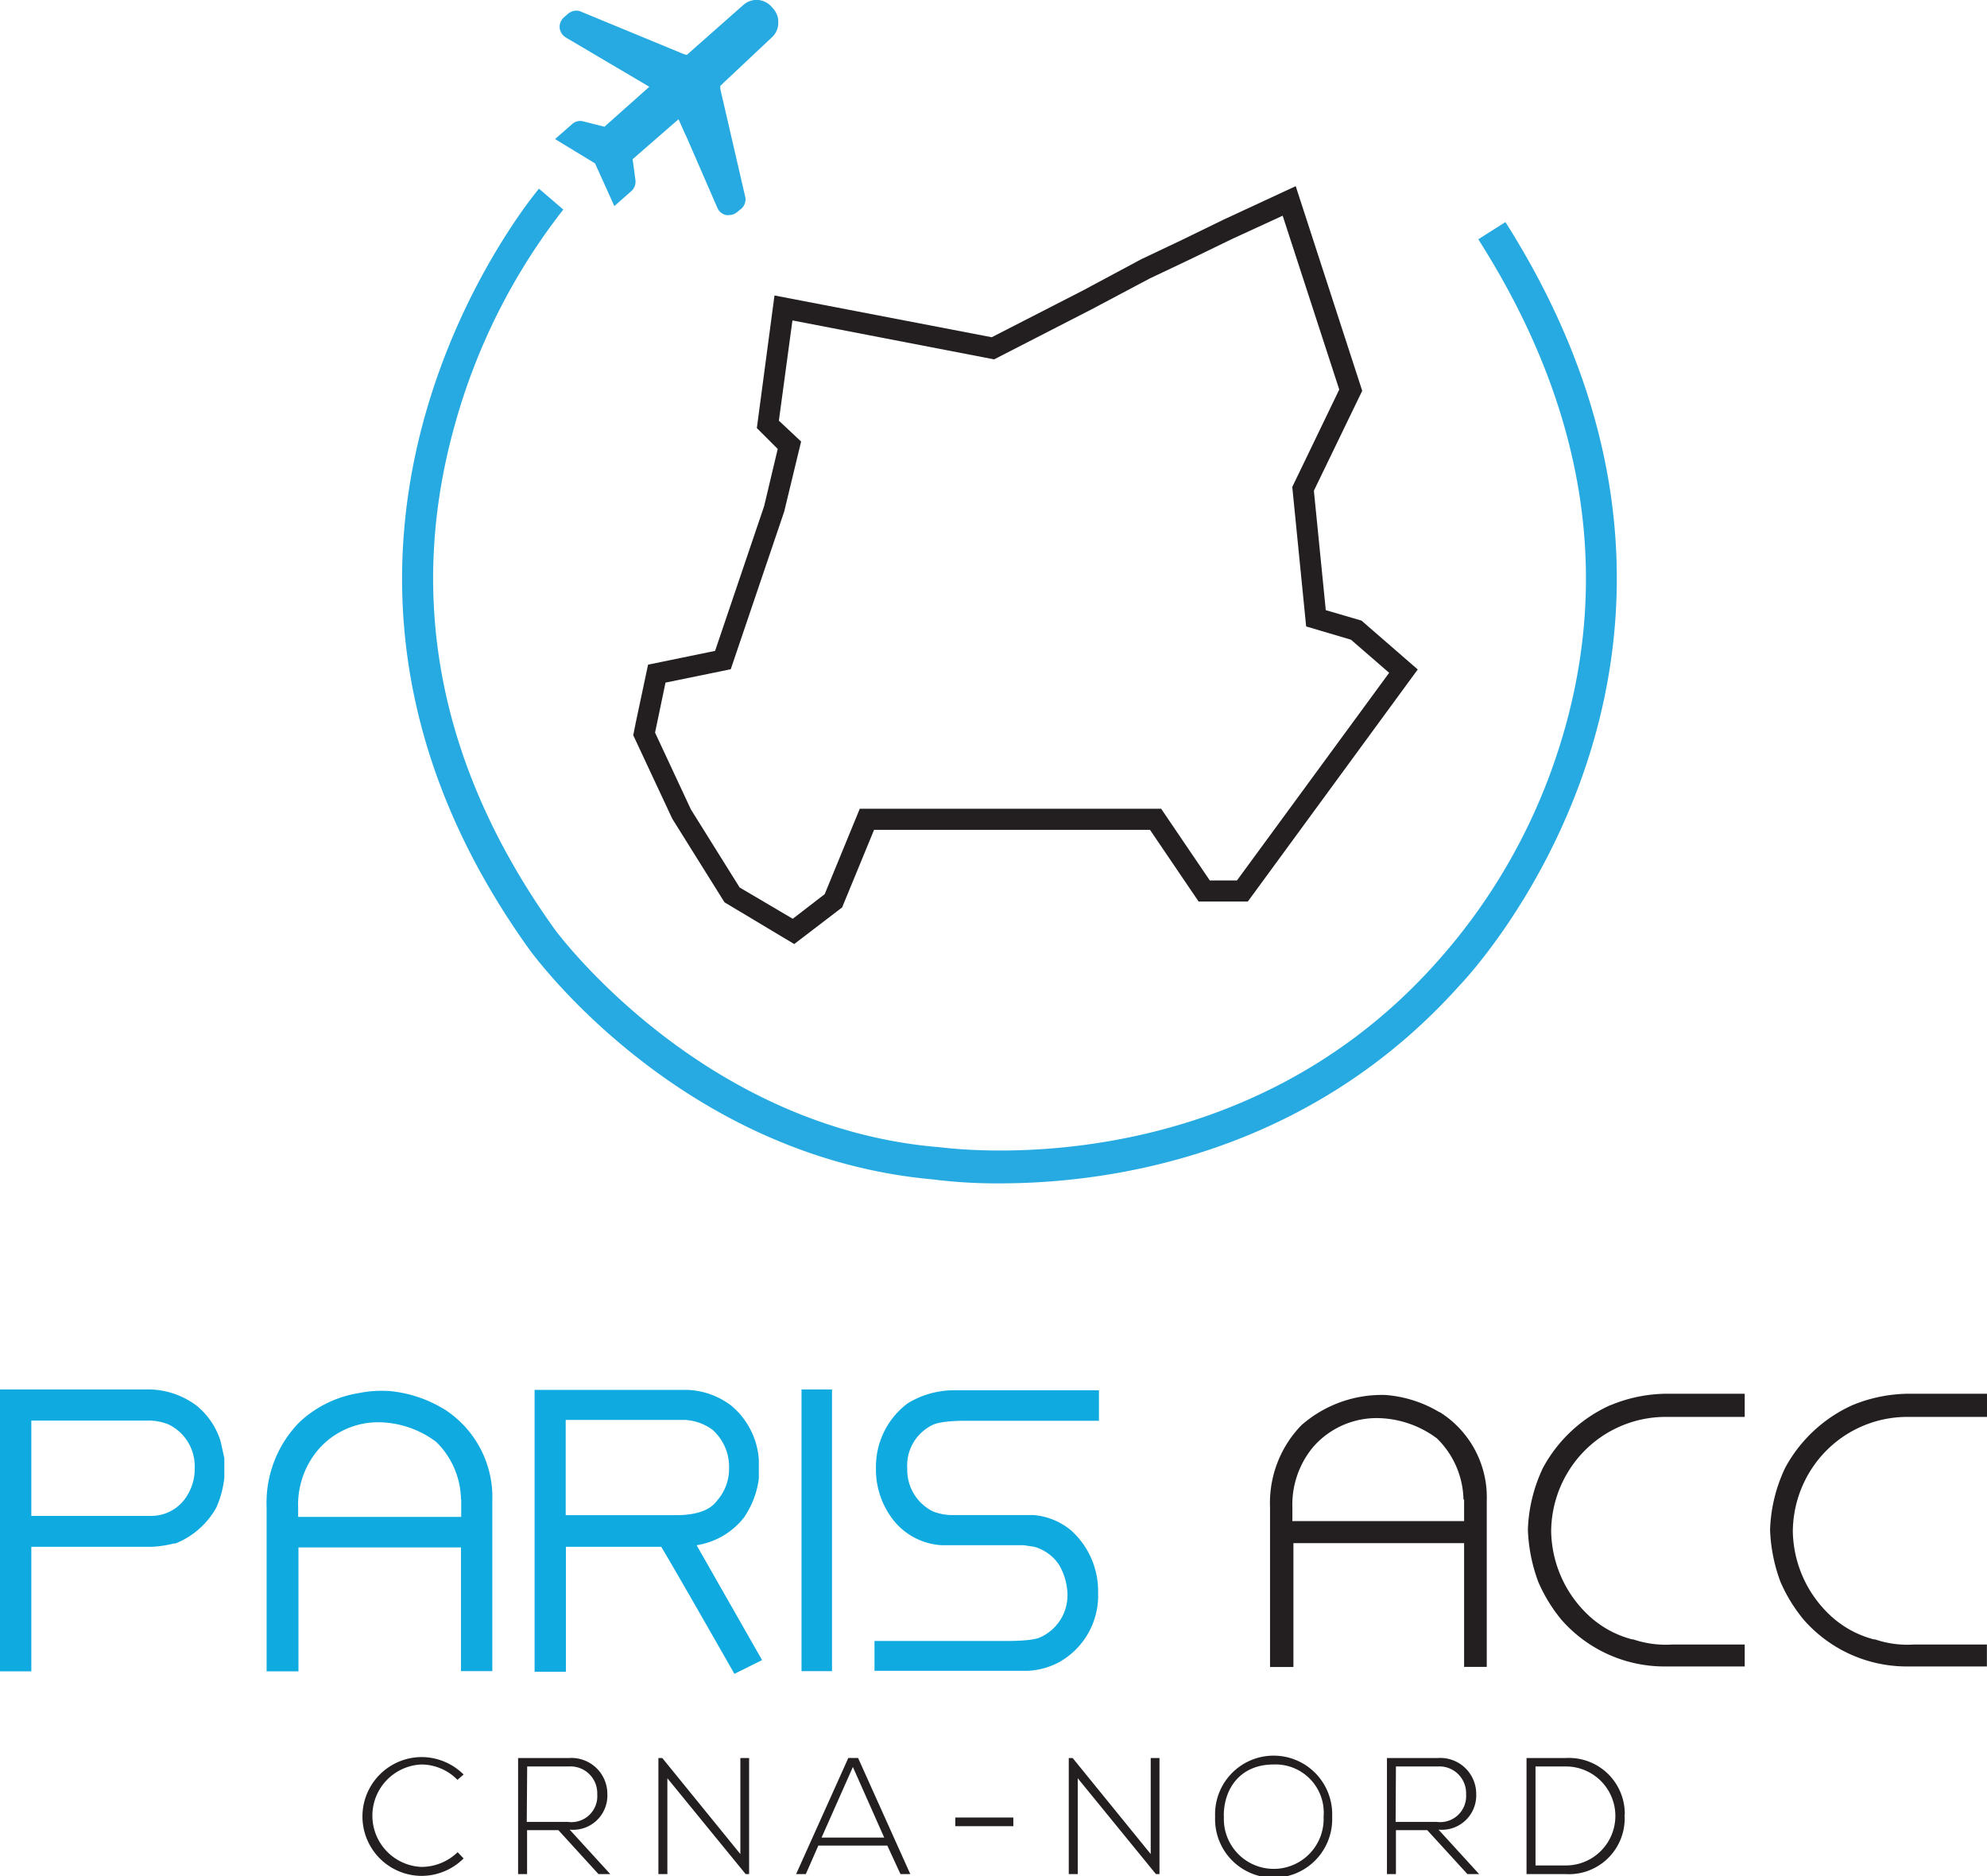 <svg xmlns="http://www.w3.org/2000/svg" viewBox="0 0 190.34 179.69"><defs><style>.cls-1{fill:#0eaae0;}.cls-2{fill:#231f20;}.cls-3{fill:#27aae1;}</style></defs><title>Fichier 1</title><g id="Calque_2" data-name="Calque 2"><g id="Calque_1-2" data-name="Calque 1"><path class="cls-1" d="M18.94,134.72l-.06-.05A7.73,7.73,0,0,0,14,133.08H0v27H3V148.15H14.61a11.29,11.29,0,0,0,2.06-.32l.14,0a7.75,7.75,0,0,0,3.94-3.49l.05-.13a9.59,9.59,0,0,0,.69-2.67v-1.89L21.12,138a7.15,7.15,0,0,0-2.18-3.28M3,136.06h9.34l1.85,0a5.11,5.11,0,0,1,1.93.36,4.44,4.44,0,0,1,2.53,4.16,4.83,4.83,0,0,1-.79,2.77,4,4,0,0,1-3.29,1.84H3Z"/><path class="cls-1" d="M42.47,134.93l0,0a12.09,12.09,0,0,0-5.31-1.71H37a10.71,10.71,0,0,0-2.64.21,10.79,10.79,0,0,0-5.69,2.8,11,11,0,0,0-3.13,8.12v15.73h3.05V148.21H44.16v11.85h3V143.74a10,10,0,0,0-4.67-8.81m1.69,8.69v1.67H28.56v-.9a8.13,8.13,0,0,1,1.93-5.55,7.58,7.58,0,0,1,6.09-2.61,9.32,9.32,0,0,1,5.2,1.87,7.89,7.89,0,0,1,2.38,5.52"/><path class="cls-1" d="M71.31,145.28a8.5,8.5,0,0,0,1.38-3.65v-1.84a7.4,7.4,0,0,0-2.64-5.16l0,0a7.38,7.38,0,0,0-4.31-1.51H51.21v27h3V148.15h9.13c.49.81,2.05,3.47,6.63,11.5l.38.67L73,159l-6.27-11a7.18,7.18,0,0,0,4.62-2.76M54.19,136H65.64a4.87,4.87,0,0,1,2.62.95,4.74,4.74,0,0,1,1.58,3.66,4.62,4.62,0,0,1-1.16,3.13l0,0c-.67.92-2,1.38-3.88,1.38H54.19Z"/><rect class="cls-1" x="76.78" y="133.08" width="2.92" height="26.98"/><path class="cls-1" d="M87,134.38l-.09.06a7.58,7.58,0,0,0-3,6.17v.3a7.87,7.87,0,0,0,1.75,4.79l.07.08A6.38,6.38,0,0,0,90.24,148h7.84l1,.15a4.24,4.24,0,0,1,2.36,1.71,5.92,5.92,0,0,1,.8,2.52,4.42,4.42,0,0,1-2.55,4.42c-.19.11-.89.37-3.25.37H83.77v2.86H98.44a7.15,7.15,0,0,0,3-.82,7.31,7.31,0,0,0,3.75-6.66,7.82,7.82,0,0,0-2.62-6l-.09-.07A6.44,6.44,0,0,0,99,145.11H91a5.33,5.33,0,0,1-1.61-.34,4.43,4.43,0,0,1-2.48-4.1,4.3,4.3,0,0,1,2.29-4.12l0,0c.28-.18,1.09-.47,3.29-.47h12.78v-2.92H91.42A8.47,8.47,0,0,0,87,134.38"/><path class="cls-2" d="M137.89,135.26h0a11.75,11.75,0,0,0-5.17-1.65,11.68,11.68,0,0,0-8.06,2.9,10.68,10.68,0,0,0-3,7.83v15.32h2.24V147.8h16.35v11.85h2.17V143.74a9.63,9.63,0,0,0-4.49-8.48m2.32,8.36v2.07H123.8v-1.3a8.63,8.63,0,0,1,2-5.81,8.07,8.07,0,0,1,6.41-2.75,9.73,9.73,0,0,1,5.44,1.94,8.42,8.42,0,0,1,2.54,5.85"/><path class="cls-2" d="M154.27,134.58h0a13.76,13.76,0,0,0-6.46,6,14.87,14.87,0,0,0-1.45,5.94,15.89,15.89,0,0,0,1,5,15,15,0,0,0,2.2,3.6,13.12,13.12,0,0,0,9.67,4.49h7.9v-2.1h-6.95a9.72,9.72,0,0,1-3.72-.49l-.1,0a9.7,9.7,0,0,1-4-2.13,11.29,11.29,0,0,1-3.77-8.2,11.1,11.1,0,0,1,2-6.3,10.94,10.94,0,0,1,9.05-4.68h7.49v-2.22h-7.31a14.19,14.19,0,0,0-5.52,1.09"/><path class="cls-2" d="M182.86,135.71h7.48v-2.22H183a14.36,14.36,0,0,0-5.54,1.09,13.74,13.74,0,0,0-6.45,6,14.87,14.87,0,0,0-1.45,5.94,15.8,15.8,0,0,0,1,5,15.09,15.09,0,0,0,2.21,3.6,13.12,13.12,0,0,0,9.67,4.49h7.89v-2.1h-7a9.63,9.63,0,0,1-3.71-.49l-.11,0a9.7,9.7,0,0,1-4-2.13,11.27,11.27,0,0,1-3.77-8.2,11.11,11.11,0,0,1,2-6.3,10.93,10.93,0,0,1,9.05-4.68"/><path class="cls-2" d="M44.41,178a5.73,5.73,0,0,1-4,1.67,5.69,5.69,0,1,1,0-11.38,5.73,5.73,0,0,1,4,1.67l-.59.51A4.87,4.87,0,0,0,40.36,169a4.91,4.91,0,0,0,0,9.81,5,5,0,0,0,3.48-1.41Z"/><path class="cls-2" d="M58.46,179.5H57.33l-3.84-4.21h-3v4.21h-.86V168.38h4.9a3.44,3.44,0,0,1,3.65,3.46,3.28,3.28,0,0,1-3.61,3.4Zm-8-5h3.94a2.48,2.48,0,0,0,2.81-2.65,2.56,2.56,0,0,0-2.71-2.66h-4Z"/><polygon class="cls-2" points="63.44 168.38 70.92 177.58 70.92 168.38 71.76 168.38 71.76 179.5 71.43 179.5 63.93 170.32 63.93 179.5 63.07 179.5 63.07 168.38 63.44 168.38"/><path class="cls-2" d="M86.26,179.5,85,176.77H78.39l-1.2,2.73h-.93l5-11.12h.94l5,11.12ZM84.7,176l-3-6.76-3,6.76Z"/><rect class="cls-2" x="91.51" y="174.08" width="5.56" height="0.83"/><polygon class="cls-2" points="102.75 168.38 110.23 177.58 110.23 168.38 111.07 168.38 111.07 179.5 110.73 179.5 103.24 170.32 103.24 179.5 102.38 179.5 102.38 168.38 102.75 168.38"/><path class="cls-2" d="M127.61,174a5.61,5.61,0,1,1-11.21,0,5.61,5.61,0,1,1,11.21,0m-10.37,0a4.78,4.78,0,1,0,9.55,0A4.62,4.62,0,0,0,122,169c-3.2,0-4.78,2.32-4.77,4.94"/><path class="cls-2" d="M141.69,179.5h-1.12l-3.85-4.21h-3v4.21h-.86V168.38h4.89a3.44,3.44,0,0,1,3.66,3.46,3.29,3.29,0,0,1-3.61,3.4Zm-8-5h3.94a2.49,2.49,0,0,0,2.81-2.65,2.56,2.56,0,0,0-2.72-2.66h-4Z"/><path class="cls-2" d="M155.62,173.81A5.34,5.34,0,0,1,150,179.5h-3.77V168.38H150a5.35,5.35,0,0,1,5.64,5.43m-8.55-4.62v9.48H150a4.74,4.74,0,1,0,0-9.48Z"/><path class="cls-2" d="M76.08,90.42l-6.68-4-5-8-3.74-8,.26-1.3,1.16-5.46,6.42-1.32,4.7-13.87L74.5,43l-2-2L74.19,28.3,95,32.3l8.72-4.47,5.6-3L113.18,23l4-1.95,6.94-3.22,6.37,19.6L125.86,47,127,58.44l3.42,1,5.39,4.68L119.53,86.35h-4.71l-4.66-6.87H83.73l-3.06,7.43ZM70.85,85l5.09,3L79,85.64l3.36-8.18h28.87l4.66,6.87h2.6l14.58-19.89-3.66-3.17L125.12,60l-1.33-13.36,4.5-9.33-5.42-16.65L118,22.9l-4,1.94-3.86,1.83-5.56,2.95-9.35,4.8L75.91,30.69l-1.3,9.6,2.13,2L75.12,49,70,64.1l-6.25,1.28-1,4.79,3.43,7.35Z"/><path class="cls-3" d="M74.55,2.12a1.68,1.68,0,0,0-.08-.59A2,2,0,0,0,74,.75,2,2,0,0,0,72.69,0,1.93,1.93,0,0,0,71.2.48L65.79,5.26l-.27-.07-10-4.13a1.23,1.23,0,0,0-1.12.27l-.38.33a1.23,1.23,0,0,0-.41,1,1.25,1.25,0,0,0,.59.93l8,4.72L57.9,12.14l-2-.51a1.16,1.16,0,0,0-1.1.26l-1.63,1.43L57,15.65l1.85,4.09,1.62-1.43a1.21,1.21,0,0,0,.4-1.06l-.27-2L65,11.42l.6,1.36.12.23h0l3,6.9a1.19,1.19,0,0,0,.85.69,1.07,1.07,0,0,0,.25,0,1.27,1.27,0,0,0,.81-.3L71,20a1.2,1.2,0,0,0,.4-1.09L69,8.52l0-.3,5-4.7A1.86,1.86,0,0,0,74.55,2.12Z"/><path class="cls-3" d="M95.81,113.34a48.43,48.43,0,0,1-6.47-.38c-24.08-2.17-38.13-21.31-38.71-22.13-27.7-38.73.74-72.43,1-72.76l2.33,2A59,59,0,0,0,43.56,40.72C38.9,57.38,42.12,73.64,53.13,89c.13.18,13.86,18.83,36.53,20.85l.11,0c.28,0,28.2,4.33,47.81-17.64A56.19,56.19,0,0,0,149.1,72.38c5.47-16.36,3-33-7.49-49.46l2.6-1.65c26.21,41.34-4.08,72.8-4.39,73.11C125,110.94,105.74,113.34,95.81,113.34Z"/></g></g></svg>